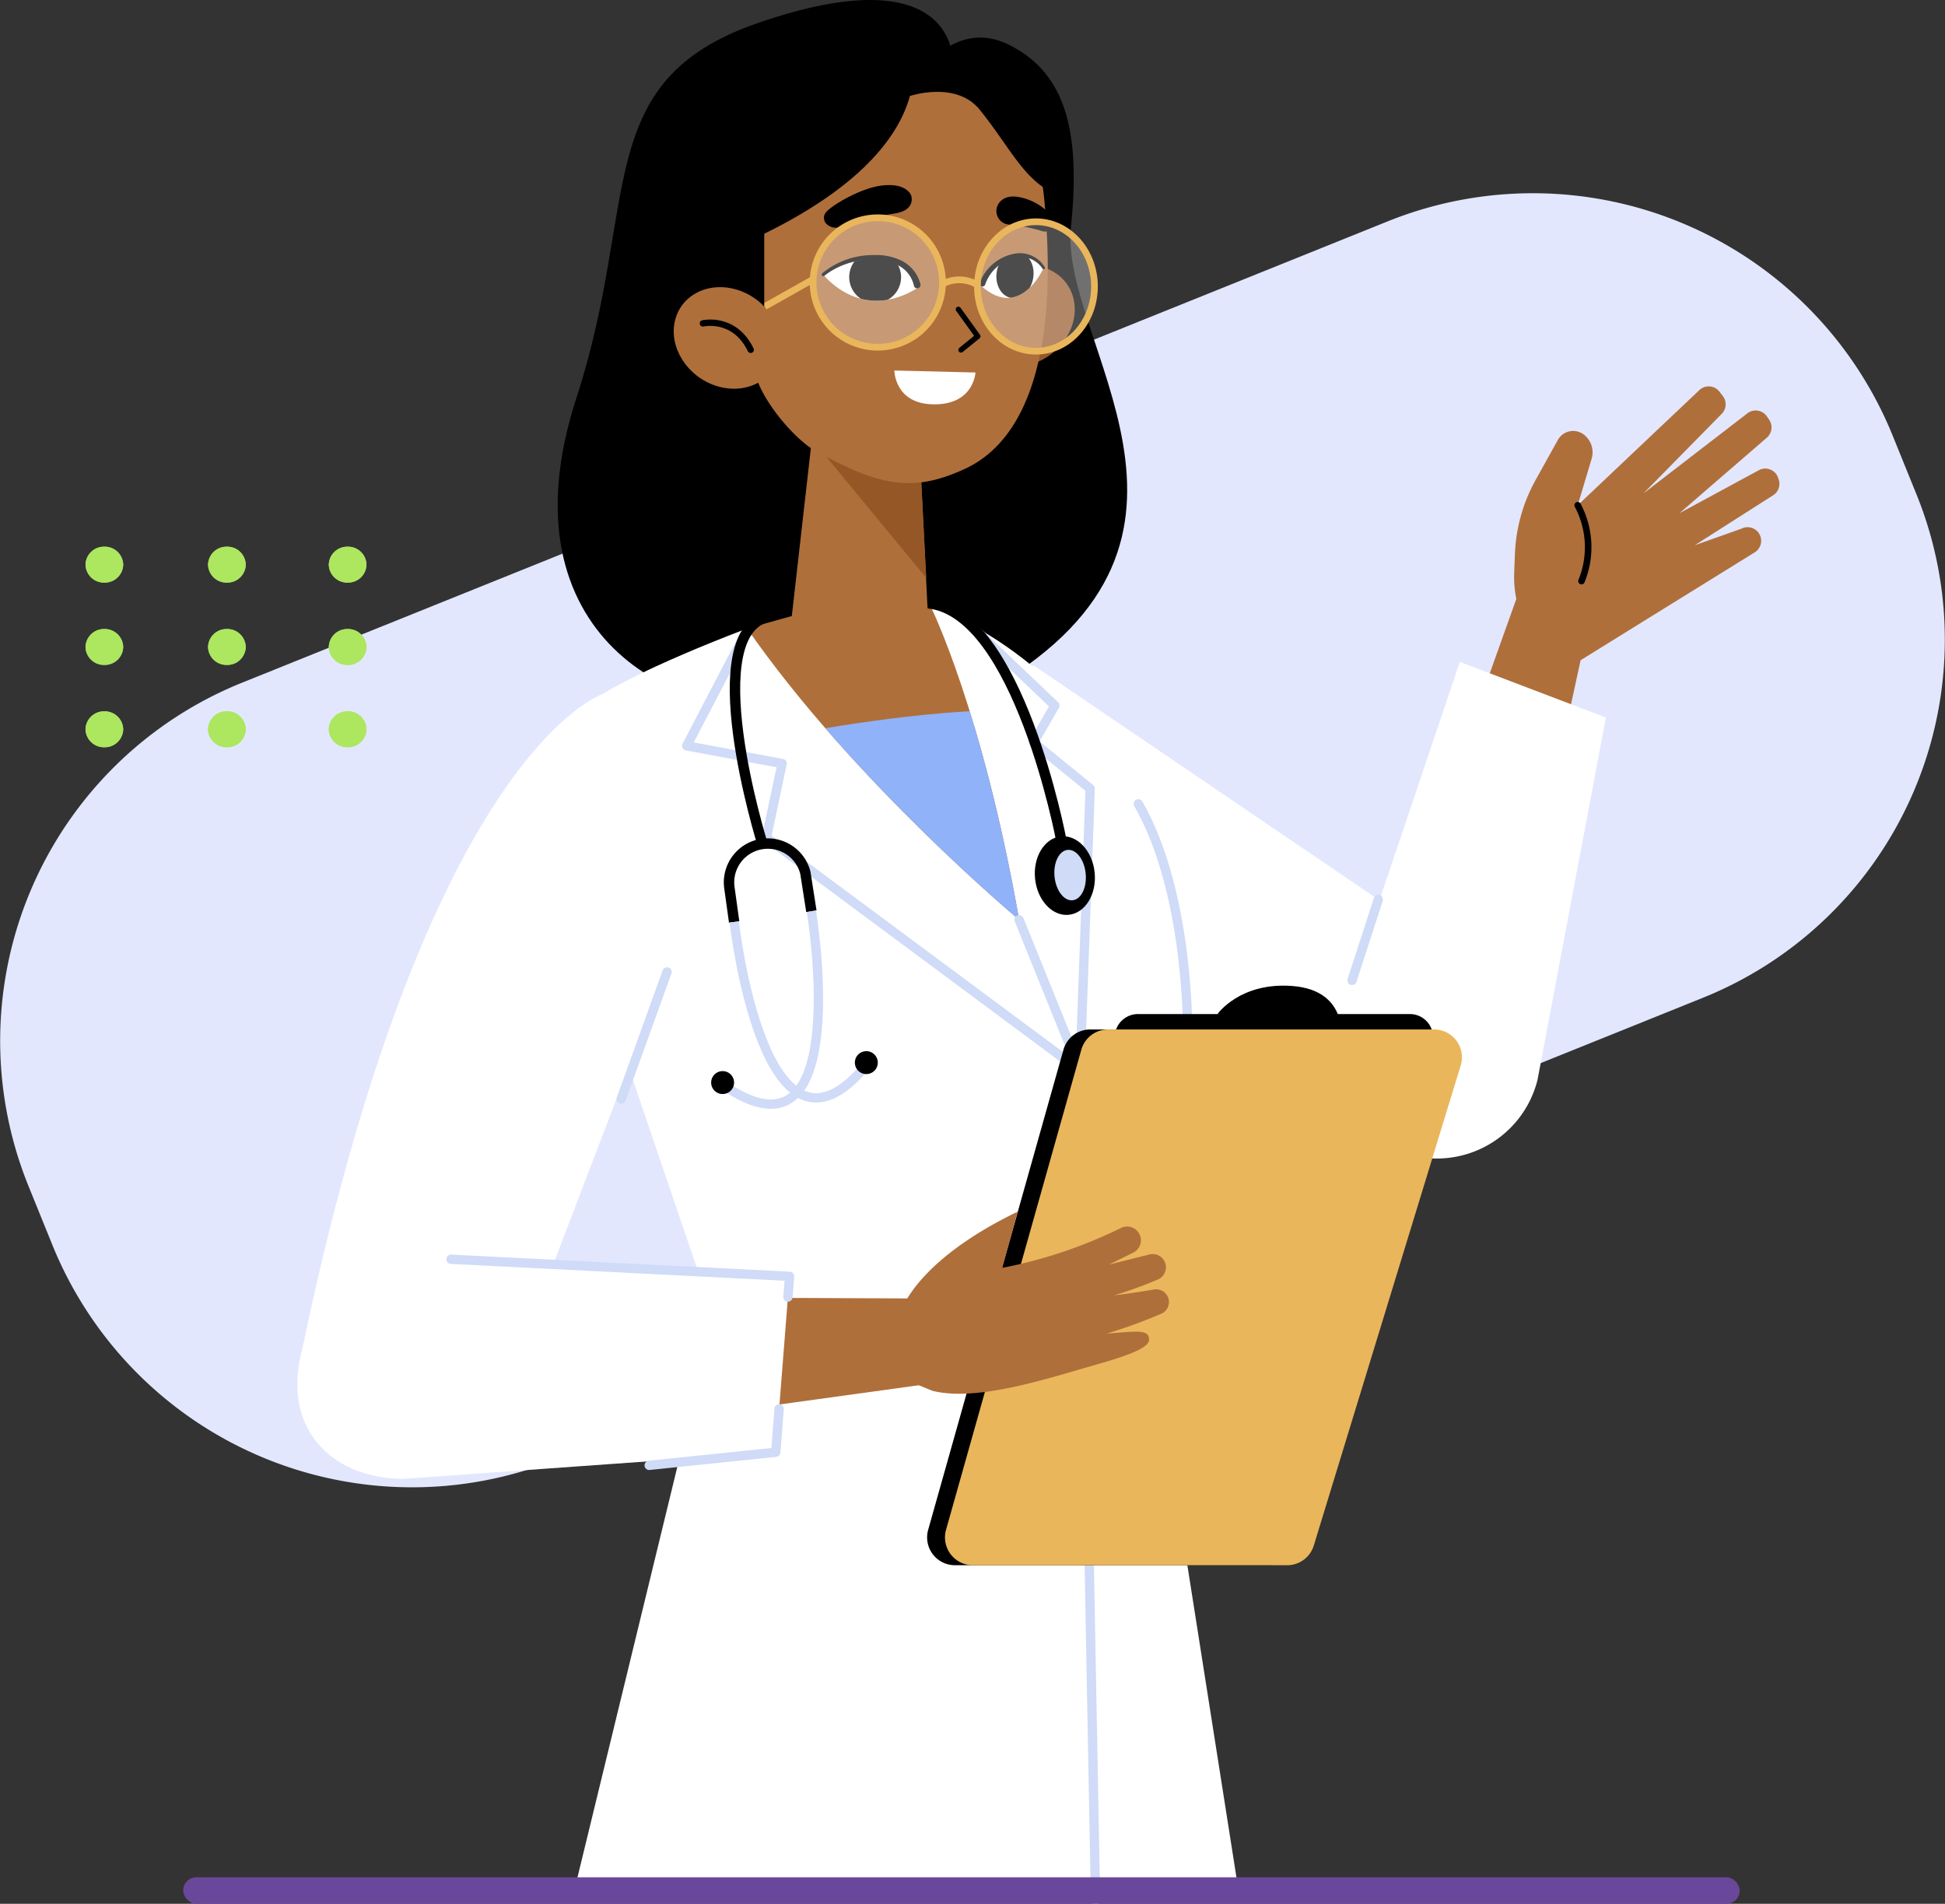 <svg xmlns="http://www.w3.org/2000/svg" xmlns:xlink="http://www.w3.org/1999/xlink" width="293.661" height="287.402" viewBox="0 0 293.661 287.402">
  <rect x="0" y="0" width="293.661" height="287.402" fill="#333333" stroke="none"/>
  <defs>
    <clipPath id="clip-path">
      <path id="Trazado_165450" data-name="Trazado 165450" d="M2.708,0A2.78,2.78,0,0,0,0,2.847,2.78,2.78,0,0,0,2.709,5.691,2.78,2.78,0,0,0,5.417,2.847,2.783,2.783,0,0,0,2.708,0Z" fill="#ade65f"/>
    </clipPath>
    <clipPath id="clip-path-10">
      <rect id="Rectángulo_46647" data-name="Rectángulo 46647" width="223.779" height="287.401" fill="none"/>
    </clipPath>
    <clipPath id="clip-path-12">
      <path id="Trazado_600852" data-name="Trazado 600852" d="M99.856,119.273l-11.49,3.206c16.05,23.132,41.066,43.969,41.066,43.969-5.519-31.479-13.3-47.175-13.3-47.175Z" transform="translate(-88.366 -119.273)" fill="none"/>
    </clipPath>
    <clipPath id="clip-path-14">
      <path id="Trazado_600883" data-name="Trazado 600883" d="M103.338,53.195s5.685,7.457,14.415,1.911a7.43,7.43,0,0,0-6.879-4.3,15.449,15.449,0,0,0-7.536,2.392" transform="translate(-103.338 -50.803)" fill="none"/>
    </clipPath>
    <clipPath id="clip-path-16">
      <path id="Trazado_600887" data-name="Trazado 600887" d="M134.353,54.737c5.958,5.3,9.422-2.73,9.422-2.73a6.235,6.235,0,0,0-4.135-1.992c-3.495,0-5.287,4.722-5.287,4.722" transform="translate(-134.353 -50.015)" fill="none"/>
    </clipPath>
    <clipPath id="clip-path-18">
      <rect id="Rectángulo_46644" data-name="Rectángulo 46644" width="19.541" height="19.54" fill="none"/>
    </clipPath>
    <clipPath id="clip-path-19">
      <rect id="Rectángulo_46645" data-name="Rectángulo 46645" width="17.669" height="19.54" fill="none"/>
    </clipPath>
  </defs>
  <g id="Grupo_160685" data-name="Grupo 160685" transform="translate(-181.339 -7342.598)">
    <g id="Grupo_160615" data-name="Grupo 160615" transform="translate(-943.661 4332)">
      <path id="Unión_13" data-name="Unión 13" d="M7.937,158.85l-3.657-9.017A58.293,58.293,0,0,1,36.641,73.859L209.49,4.265a58.632,58.632,0,0,1,76.235,32.248l3.657,9.018A58.291,58.291,0,0,1,257.02,121.5L84.171,191.1A58.607,58.607,0,0,1,7.937,158.85Z" transform="translate(1125 3039.763)" fill="#e2e7fe"/>
      <g id="Grupo_160560" data-name="Grupo 160560" transform="translate(1137.911 3093.132)">
        <g id="Group_881458" data-name="Group 881458" transform="translate(0 5.417) rotate(-90)">
          <g id="Grupo_108454" data-name="Grupo 108454" transform="translate(0)">
            <path id="Trazado_165449" data-name="Trazado 165449" d="M2.708,0A2.78,2.78,0,0,0,0,2.847,2.78,2.78,0,0,0,2.709,5.691,2.78,2.78,0,0,0,5.417,2.847,2.783,2.783,0,0,0,2.708,0Z" transform="translate(0)" fill="#ade65f"/>
            <g id="Grupo_108453" data-name="Grupo 108453" clip-path="url(#clip-path)">
              <g id="Group_881457" data-name="Group 881457" transform="translate(-0.001 0.001)">
                <rect id="Rectangle_298911" data-name="Rectangle 298911" width="5.418" height="5.691" fill="#ade65f"/>
              </g>
            </g>
          </g>
        </g>
        <g id="Group_881458-2" data-name="Group 881458" transform="translate(18.501 5.417) rotate(-90)">
          <g id="Grupo_108454-2" data-name="Grupo 108454" transform="translate(0)">
            <path id="Trazado_165449-2" data-name="Trazado 165449" d="M2.708,0A2.78,2.78,0,0,0,0,2.847,2.78,2.78,0,0,0,2.709,5.691,2.78,2.78,0,0,0,5.417,2.847,2.783,2.783,0,0,0,2.708,0Z" transform="translate(0)" fill="#ade65f"/>
            <g id="Grupo_108453-2" data-name="Grupo 108453" clip-path="url(#clip-path)">
              <g id="Group_881457-2" data-name="Group 881457" transform="translate(-0.001 0.001)">
                <rect id="Rectangle_298911-2" data-name="Rectangle 298911" width="5.418" height="5.691" fill="#ade65f"/>
              </g>
            </g>
          </g>
        </g>
        <g id="Group_881458-3" data-name="Group 881458" transform="translate(18.501 17.845) rotate(-90)">
          <g id="Grupo_108454-3" data-name="Grupo 108454" transform="translate(0)">
            <path id="Trazado_165449-3" data-name="Trazado 165449" d="M2.708,0A2.78,2.78,0,0,0,0,2.847,2.78,2.78,0,0,0,2.709,5.691,2.78,2.78,0,0,0,5.417,2.847,2.783,2.783,0,0,0,2.708,0Z" transform="translate(0)" fill="#ade65f"/>
            <g id="Grupo_108453-3" data-name="Grupo 108453" clip-path="url(#clip-path)">
              <g id="Group_881457-3" data-name="Group 881457" transform="translate(-0.001 0.001)">
                <rect id="Rectangle_298911-3" data-name="Rectangle 298911" width="5.418" height="5.691" fill="#ade65f"/>
              </g>
            </g>
          </g>
        </g>
        <g id="Group_881458-4" data-name="Group 881458" transform="translate(0 17.845) rotate(-90)">
          <g id="Grupo_108454-4" data-name="Grupo 108454" transform="translate(0)">
            <path id="Trazado_165449-4" data-name="Trazado 165449" d="M2.708,0A2.78,2.78,0,0,0,0,2.847,2.78,2.78,0,0,0,2.709,5.691,2.78,2.78,0,0,0,5.417,2.847,2.783,2.783,0,0,0,2.708,0Z" transform="translate(0)" fill="#ade65f"/>
            <g id="Grupo_108453-4" data-name="Grupo 108453" clip-path="url(#clip-path)">
              <g id="Group_881457-4" data-name="Group 881457" transform="translate(-0.001 0.001)">
                <rect id="Rectangle_298911-4" data-name="Rectangle 298911" width="5.418" height="5.691" fill="#ade65f"/>
              </g>
            </g>
          </g>
        </g>
        <g id="Group_881458-5" data-name="Group 881458" transform="translate(18.501 30.272) rotate(-90)">
          <g id="Grupo_108454-5" data-name="Grupo 108454" transform="translate(0)">
            <path id="Trazado_165449-5" data-name="Trazado 165449" d="M2.708,0A2.78,2.78,0,0,0,0,2.847,2.78,2.78,0,0,0,2.709,5.691,2.78,2.78,0,0,0,5.417,2.847,2.783,2.783,0,0,0,2.708,0Z" transform="translate(0)" fill="#ade65f"/>
            <g id="Grupo_108453-5" data-name="Grupo 108453" clip-path="url(#clip-path)">
              <g id="Group_881457-5" data-name="Group 881457" transform="translate(-0.001 0.001)">
                <rect id="Rectangle_298911-5" data-name="Rectangle 298911" width="5.418" height="5.691" fill="#ade65f"/>
              </g>
            </g>
          </g>
        </g>
        <g id="Group_881458-6" data-name="Group 881458" transform="translate(0 30.272) rotate(-90)">
          <g id="Grupo_108454-6" data-name="Grupo 108454" transform="translate(0)">
            <path id="Trazado_165449-6" data-name="Trazado 165449" d="M2.708,0A2.78,2.78,0,0,0,0,2.847,2.78,2.78,0,0,0,2.709,5.691,2.78,2.78,0,0,0,5.417,2.847,2.783,2.783,0,0,0,2.708,0Z" transform="translate(0)" fill="#ade65f"/>
            <g id="Grupo_108453-6" data-name="Grupo 108453" clip-path="url(#clip-path)">
              <g id="Group_881457-6" data-name="Group 881457" transform="translate(-0.001 0.001)">
                <rect id="Rectangle_298911-6" data-name="Rectangle 298911" width="5.418" height="5.691" fill="#ade65f"/>
              </g>
            </g>
          </g>
        </g>
        <g id="Group_881458-7" data-name="Group 881458" transform="translate(36.731 5.417) rotate(-90)">
          <g id="Grupo_108454-7" data-name="Grupo 108454" transform="translate(0)">
            <path id="Trazado_165449-7" data-name="Trazado 165449" d="M2.708,0A2.78,2.78,0,0,0,0,2.847,2.78,2.78,0,0,0,2.709,5.691,2.78,2.78,0,0,0,5.417,2.847,2.783,2.783,0,0,0,2.708,0Z" transform="translate(0)" fill="#ade65f"/>
            <g id="Grupo_108453-7" data-name="Grupo 108453" clip-path="url(#clip-path)">
              <g id="Group_881457-7" data-name="Group 881457" transform="translate(-0.001 0.001)">
                <rect id="Rectangle_298911-7" data-name="Rectangle 298911" width="5.418" height="5.691" fill="#ade65f"/>
              </g>
            </g>
          </g>
        </g>
        <g id="Group_881458-8" data-name="Group 881458" transform="translate(36.731 17.845) rotate(-90)">
          <g id="Grupo_108454-8" data-name="Grupo 108454" transform="translate(0)">
            <path id="Trazado_165449-8" data-name="Trazado 165449" d="M2.708,0A2.78,2.78,0,0,0,0,2.847,2.78,2.78,0,0,0,2.709,5.691,2.78,2.78,0,0,0,5.417,2.847,2.783,2.783,0,0,0,2.708,0Z" transform="translate(0)" fill="#ade65f"/>
            <g id="Grupo_108453-8" data-name="Grupo 108453" clip-path="url(#clip-path)">
              <g id="Group_881457-8" data-name="Group 881457" transform="translate(-0.001 0.001)">
                <rect id="Rectangle_298911-8" data-name="Rectangle 298911" width="5.418" height="5.691" fill="#ade65f"/>
              </g>
            </g>
          </g>
        </g>
        <g id="Group_881458-9" data-name="Group 881458" transform="translate(36.731 30.272) rotate(-90)">
          <g id="Grupo_108454-9" data-name="Grupo 108454" transform="translate(0)">
            <path id="Trazado_165449-9" data-name="Trazado 165449" d="M2.708,0A2.78,2.78,0,0,0,0,2.847,2.78,2.78,0,0,0,2.709,5.691,2.78,2.78,0,0,0,5.417,2.847,2.783,2.783,0,0,0,2.708,0Z" transform="translate(0)" fill="#ade65f"/>
            <g id="Grupo_108453-9" data-name="Grupo 108453" clip-path="url(#clip-path)">
              <g id="Group_881457-9" data-name="Group 881457" transform="translate(-0.001 0.001)">
                <rect id="Rectangle_298911-9" data-name="Rectangle 298911" width="5.418" height="5.691" fill="#ade65f"/>
              </g>
            </g>
          </g>
        </g>
      </g>
    </g>
    <g id="Grupo_160648" data-name="Grupo 160648" transform="translate(226.221 7342.599)">
      <g id="Grupo_160647" data-name="Grupo 160647" clip-path="url(#clip-path-10)">
        <g id="Grupo_160628" data-name="Grupo 160628">
          <g id="Grupo_160627" data-name="Grupo 160627" clip-path="url(#clip-path-10)">
            <path id="Trazado_600842" data-name="Trazado 600842" d="M110.711,8.594s0-15.242-29.31-5.129c-25.394,8.761-17.78,27.062-27.412,56.6C42.077,96.6,70.723,109.11,84.356,105.791l27.7-1.125,7.409-34.657Z" transform="translate(-11.837 0)"/>
            <path id="Trazado_600843" data-name="Trazado 600843" d="M118.044,13.577s5.406-9.386,13.979-5.061c8.778,4.428,10.668,13.628,9.255,27.478-1.765,17.285,26.61,46.922-11.583,69.4l-23.957.976Z" transform="translate(-24.466 -1.707)"/>
            <path id="Trazado_600844" data-name="Trazado 600844" d="M102.46,141.951s10.574,23.359,84.874,60.744l20.345-22.549-72.736-49.4Z" transform="translate(-23.708 -30.254)" fill="#fff"/>
            <path id="Trazado_600845" data-name="Trazado 600845" d="M235.142,170.634l11.942-55.067-11.179-.955L220.5,157.766q7.1,6.747,14.642,12.868" transform="translate(-51.02 -26.519)" fill="#af6f3b"/>
            <path id="Trazado_600846" data-name="Trazado 600846" d="M239.037,104.086l.115-2.914a24.994,24.994,0,0,1,3.129-11.164l3.35-6.03a2.65,2.65,0,0,1,3.97-.782,3.392,3.392,0,0,1,1.131,3.625l-2.1,7.012,18.328-17.347a2.052,2.052,0,0,1,3.074.2l.506.657a2.052,2.052,0,0,1-.076,2.6L258.55,92.053l15.6-12.02a2.053,2.053,0,0,1,3.048.393l.342.5a2.051,2.051,0,0,1-.347,2.7L264,95.03l11.918-6.455a2.052,2.052,0,0,1,2.986,1.147l.081.251a2.052,2.052,0,0,1-.775,2.307l-11.9,7.589,7.02-2.491a2.052,2.052,0,0,1,2.07,3.538l-30.246,18.738-4.012-7a15.976,15.976,0,0,1-2.1-8.571" transform="translate(-55.307 -17.559)" fill="#af6f3b"/>
            <path id="Trazado_600847" data-name="Trazado 600847" d="M251.519,99.235a13.489,13.489,0,0,1,.575,11.45" transform="translate(-58.198 -22.961)" fill="none" stroke="#000" stroke-linecap="round" stroke-linejoin="round" stroke-width="0.99"/>
            <path id="Trazado_600848" data-name="Trazado 600848" d="M205.525,180.955,222.7,130l22.06,8.4-10.329,54.71a15.672,15.672,0,0,1-21.168,10.684c-7.956-3.276-11.784-12.352-7.733-22.838" transform="translate(-47.177 -30.079)" fill="#fff"/>
            <line id="Línea_141" data-name="Línea 141" x1="3.965" y2="12.199" transform="translate(159.252 135.798)" fill="none" stroke="#cfdbf7" stroke-linecap="round" stroke-linejoin="round" stroke-width="1.406"/>
            <path id="Trazado_600849" data-name="Trazado 600849" d="M79.509,122.479s-18.1,6.735-24.061,11.423-7.207,15.026-2.435,29.341,21.451,63.222,21.451,63.222L53.057,314.459H153.931l-13.639-86.731,1.441-25.518s9.419-26.269.388-47.318c-12.5-29.125-34.843-35.619-34.843-35.619Z" transform="translate(-11.589 -27.598)" fill="#fff"/>
            <path id="Trazado_600850" data-name="Trazado 600850" d="M116.134,119.274s7.778,15.7,13.3,47.174c0,0-25.015-20.836-41.066-43.969l11.49-3.205Z" transform="translate(-20.446 -27.598)" fill="#af6f3b"/>
          </g>
        </g>
        <g id="Grupo_160630" data-name="Grupo 160630" transform="translate(67.919 91.675)">
          <g id="Grupo_160629" data-name="Grupo 160629" clip-path="url(#clip-path-12)">
            <path id="Trazado_600851" data-name="Trazado 600851" d="M79.882,145.853s41-10.051,61.249-5.057l1.9,38.426-27.73,7.257L94.093,152.612" transform="translate(-86.403 -123.931)" fill="#90b2f9"/>
          </g>
        </g>
        <g id="Grupo_160632" data-name="Grupo 160632">
          <g id="Grupo_160631" data-name="Grupo 160631" clip-path="url(#clip-path-10)">
            <path id="Trazado_600853" data-name="Trazado 600853" d="M141.794,180.649l9.192,22.745,2.347,125.267" transform="translate(-32.809 -41.799)" fill="none" stroke="#cfdbf7" stroke-linecap="round" stroke-linejoin="round" stroke-width="1.406"/>
            <path id="Trazado_600854" data-name="Trazado 600854" d="M85.286,124.339,76.5,141.193l14.408,2.665L88.534,155.04l47.346,35.15,1.537-42.544-8.552-6.954,3.221-5.582-12.1-11.525" transform="translate(-17.702 -28.595)" fill="none" stroke="#cfdbf7" stroke-linecap="round" stroke-linejoin="round" stroke-width="1.406"/>
            <path id="Trazado_600855" data-name="Trazado 600855" d="M172.664,193.2s.417-21.6-7.443-35.313" transform="translate(-38.23 -36.533)" fill="none" stroke="#cfdbf7" stroke-linecap="round" stroke-linejoin="round" stroke-width="1.406"/>
            <path id="Trazado_600856" data-name="Trazado 600856" d="M85.586,177.52l-.719-5.178a5.855,5.855,0,0,1,11.47-2.262l.91,5.821" transform="translate(-19.624 -38.336)" fill="none" stroke="#000" stroke-miterlimit="10" stroke-width="1.572"/>
            <path id="Trazado_600857" data-name="Trazado 600857" d="M90.131,155.391s-10.233-32.8,1.428-34.424" transform="translate(-19.894 -27.99)" fill="none" stroke="#000" stroke-miterlimit="10" stroke-width="1.572"/>
            <path id="Trazado_600858" data-name="Trazado 600858" d="M96.971,178.977s6.652,40.084-13.355,26.2" transform="translate(-19.347 -41.412)" fill="none" stroke="#cfdbf7" stroke-miterlimit="10" stroke-width="1.406"/>
            <path id="Trazado_600859" data-name="Trazado 600859" d="M81.321,212.345a1.73,1.73,0,1,0,1.476-1.952,1.73,1.73,0,0,0-1.476,1.952" transform="translate(-18.813 -48.678)"/>
            <path id="Trazado_600860" data-name="Trazado 600860" d="M85.836,181.082s4.525,40.379,19.989,21.565" transform="translate(-19.861 -41.9)" fill="none" stroke="#cfdbf7" stroke-miterlimit="10" stroke-width="1.406"/>
            <path id="Trazado_600861" data-name="Trazado 600861" d="M112.976,207.949a1.73,1.73,0,1,1-1.952-1.476,1.73,1.73,0,0,1,1.952,1.476" transform="translate(-25.344 -47.771)"/>
            <path id="Trazado_600862" data-name="Trazado 600862" d="M144.011,154.216s-6.472-34.435-20.116-35.736" transform="translate(-28.667 -27.414)" fill="none" stroke="#000" stroke-miterlimit="10" stroke-width="1.572"/>
            <path id="Trazado_600863" data-name="Trazado 600863" d="M144.917,170.629c.32,3.269,2.594,5.722,5.079,5.479s4.241-3.091,3.921-6.36-2.594-5.722-5.08-5.478-4.24,3.09-3.921,6.359" transform="translate(-33.523 -38.006)"/>
            <path id="Trazado_600864" data-name="Trazado 600864" d="M148.746,170.957c.206,2.1,1.425,3.7,2.724,3.574s2.184-1.933,1.978-4.034-1.425-3.7-2.723-3.574-2.185,1.933-1.979,4.034" transform="translate(-34.411 -38.622)" fill="#cfdbf7"/>
            <path id="Trazado_600865" data-name="Trazado 600865" d="M46.105,136.358S19.188,145.069.269,237.865l28.642,10.163L58.84,169.8Z" transform="translate(-0.062 -31.551)" fill="#fff"/>
            <line id="Línea_142" data-name="Línea 142" y1="19.195" x2="6.927" transform="translate(48.904 146.727)" fill="none" stroke="#cfdbf7" stroke-linecap="round" stroke-linejoin="round" stroke-width="1.406"/>
            <path id="Trazado_600866" data-name="Trazado 600866" d="M57.578,254.749l51.809.23,3.622,12.28L61.5,274.368Z" transform="translate(-13.323 -58.945)" fill="#af6f3b"/>
            <path id="Trazado_600867" data-name="Trazado 600867" d="M18.441,246.923l55.888,2.86-2.091,26.552-56.226,4.023c-10.245-.044-17.331-6.809-15.807-16.94,1.371-9.12,9.1-17.789,18.235-16.495" transform="translate(0 -57.104)" fill="#fff"/>
            <path id="Trazado_600868" data-name="Trazado 600868" d="M30.2,247.329l51.115,2.578-.246,3.125" transform="translate(-6.989 -57.228)" fill="none" stroke="#cfdbf7" stroke-linecap="round" stroke-linejoin="round" stroke-width="1.406"/>
            <path id="Trazado_600869" data-name="Trazado 600869" d="M88.751,276.7l-.517,6.558-19.106,1.978" transform="translate(-15.995 -64.023)" fill="none" stroke="#cfdbf7" stroke-linecap="round" stroke-linejoin="round" stroke-width="1.406"/>
            <path id="Trazado_600870" data-name="Trazado 600870" d="M144.307,205.259l-20.424,72.474a4.2,4.2,0,0,0,4.045,5.343h47.465a4.2,4.2,0,0,0,4.019-2.972l22.181-72.474a4.2,4.2,0,0,0-4.019-5.433H148.352a4.2,4.2,0,0,0-4.045,3.063" transform="translate(-28.628 -46.785)"/>
            <path id="Trazado_600871" data-name="Trazado 600871" d="M180.763,197.879s3.376-4.833,11.277-4.239c8.8.662,7.366,8.482,7.366,8.482Z" transform="translate(-41.826 -44.794)"/>
            <path id="Trazado_600872" data-name="Trazado 600872" d="M155.585,201.724,138.553,262.16a3.5,3.5,0,0,0,3.373,4.456h39.581a3.5,3.5,0,0,0,3.351-2.479l18.5-60.437a3.5,3.5,0,0,0-3.351-4.53H158.958a3.505,3.505,0,0,0-3.373,2.554" transform="translate(-32.028 -46.085)"/>
            <path id="Trazado_600873" data-name="Trazado 600873" d="M147.817,205.259l-20.424,72.474a4.2,4.2,0,0,0,4.045,5.343H178.9a4.2,4.2,0,0,0,4.018-2.972L205.1,207.629a4.2,4.2,0,0,0-4.019-5.433H151.862a4.2,4.2,0,0,0-4.045,3.063" transform="translate(-29.44 -46.785)" fill="#eab65b"/>
            <path id="Trazado_600874" data-name="Trazado 600874" d="M117.351,253.284s1.885-7.654,17.7-15.31l-2.33,8.489a71.456,71.456,0,0,0,18-6.056,2.08,2.08,0,0,1,1.776,3.761l-3.659,1.8,6.14-1.535a2,2,0,0,1,1.307,3.757,63.667,63.667,0,0,1-6.684,2.427h0s2.934-.34,5.938-.88a1.957,1.957,0,0,1,2.318,1.529,1.921,1.921,0,0,1-1.117,2.118,76.213,76.213,0,0,1-8.253,3c2.77-.162,5.838-.7,6.267.318s.354,2.038-7.441,4.252-18.311,5.757-25.131,4.074l-8.6-3.559v-9.511Z" transform="translate(-26.28 -55.063)" fill="#af6f3b"/>
            <path id="Trazado_600875" data-name="Trazado 600875" d="M147.7,57.195c.927,3.988-1.845,8.372-6.194,9.789s-8.625-.666-9.552-4.656,1.845-8.371,6.194-9.789,8.625.666,9.552,4.655" transform="translate(-30.49 -12.054)" fill="#965726"/>
            <path id="Trazado_600876" data-name="Trazado 600876" d="M128.14,34.13c.229,16.176-10.861,29.431-28.28,29.679S68.133,51.142,67.9,34.966,81.61,5.476,99.029,5.229s28.881,12.725,29.111,28.9" transform="translate(-15.711 -1.209)"/>
            <path id="Trazado_600877" data-name="Trazado 600877" d="M101.129,74.159l-4.423,38.987,21.159,2.458L116.044,78.74Z" transform="translate(-22.376 -17.159)" fill="#af6f3b"/>
            <path id="Trazado_600878" data-name="Trazado 600878" d="M118.057,106.674,99.773,84.489l17.066-.6Z" transform="translate(-23.086 -19.41)" fill="#965726"/>
            <path id="Trazado_600879" data-name="Trazado 600879" d="M98.7,16.189a34.888,34.888,0,0,1,15.744-.9c7.049,1.3,16.108,5.394,17.348,17.795,2.067,20.667-1.364,36.209-11.91,41.1-8.1,3.752-13.053,2.479-22.457-2.606-3.5-1.892-9.289-8.871-9.413-13l-3.581-10.18S74.284,23.115,98.7,16.189" transform="translate(-19.052 -3.418)" fill="#af6f3b"/>
            <path id="Trazado_600880" data-name="Trazado 600880" d="M130.261,66.882l2.534-2.054-2.932-4.071" transform="translate(-30.048 -14.058)" fill="none" stroke="#000" stroke-linecap="round" stroke-linejoin="round" stroke-width="0.809"/>
            <path id="Trazado_600881" data-name="Trazado 600881" d="M117.753,55.106s-3.32-8.243-14.416-1.911c0,0,5.686,7.457,14.416,1.911" transform="translate(-23.911 -11.755)" fill="#fff"/>
          </g>
        </g>
        <g id="Grupo_160634" data-name="Grupo 160634" transform="translate(79.427 39.048)">
          <g id="Grupo_160633" data-name="Grupo 160633" clip-path="url(#clip-path-14)">
            <path id="Trazado_600882" data-name="Trazado 600882" d="M116.239,52.845a3.916,3.916,0,1,1-4.412-3.485,3.977,3.977,0,0,1,4.412,3.485" transform="translate(-104.519 -50.461)"/>
          </g>
        </g>
        <g id="Grupo_160636" data-name="Grupo 160636">
          <g id="Grupo_160635" data-name="Grupo 160635" clip-path="url(#clip-path-10)">
            <path id="Trazado_600884" data-name="Trazado 600884" d="M103.1,52.846a12.047,12.047,0,0,1,7.877-2.752,8.647,8.647,0,0,1,4.208.907,5.474,5.474,0,0,1,2.743,3.491.507.507,0,0,1-.986.239l0-.017-.012-.058a4.581,4.581,0,0,0-2.169-2.905,7.813,7.813,0,0,0-3.794-.943,11.457,11.457,0,0,0-7.542,2.41.245.245,0,0,1-.347-.026.25.25,0,0,1,.025-.345" transform="translate(-23.837 -11.591)"/>
            <path id="Trazado_600885" data-name="Trazado 600885" d="M134.353,54.737s3.21-8.463,9.422-2.73c0,0-3.464,8.029-9.422,2.73" transform="translate(-31.087 -11.573)" fill="#fff"/>
          </g>
        </g>
        <g id="Grupo_160638" data-name="Grupo 160638" transform="translate(103.266 38.442)">
          <g id="Grupo_160637" data-name="Grupo 160637" clip-path="url(#clip-path-16)">
            <path id="Trazado_600886" data-name="Trazado 600886" d="M137.379,52.515c-.291,1.925.707,3.672,2.231,3.9s3-1.142,3.287-3.067-.707-3.672-2.231-3.9-3,1.142-3.287,3.067" transform="translate(-135.041 -49.878)"/>
          </g>
        </g>
        <g id="Grupo_160646" data-name="Grupo 160646">
          <g id="Grupo_160645" data-name="Grupo 160645" clip-path="url(#clip-path-10)">
            <path id="Trazado_600888" data-name="Trazado 600888" d="M143.533,52.053a3.879,3.879,0,0,0-4.094-1.662l-.041.009a6.229,6.229,0,0,0-4.513,4.038l-.012.029a.428.428,0,1,1-.8-.306l.005-.014A6.95,6.95,0,0,1,139.3,49.8l-.04.008a4.386,4.386,0,0,1,4.61,2.01.208.208,0,0,1-.048.29.219.219,0,0,1-.293-.053" transform="translate(-31.016 -11.5)"/>
            <path id="Trazado_600889" data-name="Trazado 600889" d="M137.425,40.187a2.049,2.049,0,0,0,1.769,2.638,25.563,25.563,0,0,1,4.947.958,1.2,1.2,0,0,0,1.578-.585,1.675,1.675,0,0,0-.006-1.611,8.424,8.424,0,0,0-4.951-2.905c-2.819-.526-3.336,1.506-3.336,1.506" transform="translate(-31.782 -8.93)"/>
            <path id="Trazado_600890" data-name="Trazado 600890" d="M116.624,37.91s.826,2.262-2.571,2.74a53.628,53.628,0,0,0-8.088,2,1.992,1.992,0,0,1-2.234-.554,1.3,1.3,0,0,1,.041-1.645c.829-1.016,5-3.512,8.134-3.989,4.024-.613,4.718,1.447,4.718,1.447" transform="translate(-23.938 -8.411)"/>
            <path id="Trazado_600891" data-name="Trazado 600891" d="M129.535,73.072l-12.245-.3s.012,4.983,5.817,5.106c6.213.131,6.428-4.809,6.428-4.809" transform="translate(-27.139 -16.839)" fill="#fff"/>
            <g id="Grupo_160641" data-name="Grupo 160641" transform="translate(77.878 32.878)" opacity="0.3">
              <g id="Grupo_160640" data-name="Grupo 160640">
                <g id="Grupo_160639" data-name="Grupo 160639" clip-path="url(#clip-path-18)">
                  <path id="Trazado_600892" data-name="Trazado 600892" d="M101.326,52.308a9.77,9.77,0,1,0,10-9.531,9.77,9.77,0,0,0-10,9.531" transform="translate(-101.323 -42.775)" fill="#fff"/>
                </g>
              </g>
            </g>
            <g id="Grupo_160644" data-name="Grupo 160644" transform="translate(102.695 33.478)" opacity="0.3">
              <g id="Grupo_160643" data-name="Grupo 160643">
                <g id="Grupo_160642" data-name="Grupo 160642" clip-path="url(#clip-path-19)">
                  <path id="Trazado_600893" data-name="Trazado 600893" d="M133.614,53.09c-.118,5.394,3.74,9.873,8.618,10s8.927-4.137,9.046-9.531-3.74-9.873-8.618-10-8.927,4.137-9.046,9.531" transform="translate(-133.611 -43.556)" fill="#fff"/>
                </g>
              </g>
            </g>
            <path id="Trazado_600894" data-name="Trazado 600894" d="M101.326,52.308a9.77,9.77,0,1,0,10-9.531A9.77,9.77,0,0,0,101.326,52.308Z" transform="translate(-23.445 -9.897)" fill="none" stroke="#eab65b" stroke-miterlimit="10" stroke-width="1.01"/>
            <path id="Trazado_600895" data-name="Trazado 600895" d="M133.614,53.09c-.118,5.394,3.74,9.873,8.618,10s8.927-4.137,9.046-9.531-3.74-9.873-8.618-10S133.733,47.7,133.614,53.09Z" transform="translate(-30.916 -10.078)" fill="none" stroke="#eab65b" stroke-miterlimit="10" stroke-width="1.01"/>
            <path id="Trazado_600896" data-name="Trazado 600896" d="M132.025,55.728a5.328,5.328,0,0,0-5.283-.128" transform="translate(-29.326 -12.716)" fill="none" stroke="#eab65b" stroke-miterlimit="10" stroke-width="1.01"/>
            <line id="Línea_143" data-name="Línea 143" x1="7.354" y2="4.144" transform="translate(70.537 42.158)" fill="none" stroke="#eab65b" stroke-miterlimit="10" stroke-width="1.01"/>
            <path id="Trazado_600897" data-name="Trazado 600897" d="M76.429,41.807s38.413-11.632,33.985-33.57c0,0-13.957-3.721-25.115,8.726s-8.871,24.844-8.871,24.844" transform="translate(-17.64 -1.785)"/>
            <path id="Trazado_600898" data-name="Trazado 600898" d="M88.941,43.337V63.369L79.677,48.522Z" transform="translate(-18.436 -10.028)"/>
            <path id="Trazado_600899" data-name="Trazado 600899" d="M74.127,61.5c-.927,3.989,1.845,8.372,6.194,9.789s8.625-.666,9.552-4.656-1.845-8.371-6.194-9.789-8.625.667-9.552,4.656" transform="translate(-17.111 -13.05)" fill="#af6f3b"/>
            <path id="Trazado_600900" data-name="Trazado 600900" d="M79.678,63.485s4.736-1.12,7.222,3.989" transform="translate(-18.436 -14.665)" fill="none" stroke="#000" stroke-linecap="round" stroke-linejoin="round" stroke-width="0.961"/>
            <path id="Trazado_600901" data-name="Trazado 600901" d="M118.062,16.832s6.949-2.345,10.528,2.062c4.8,5.9,7.05,11.617,12.628,13.113,0,0,1.842-20.067-20.687-21.879L110.471,13.7Z" transform="translate(-25.561 -2.343)"/>
          </g>
        </g>
      </g>
    </g>
    <rect id="Rectángulo_46649" data-name="Rectángulo 46649" width="235" height="4" rx="2" transform="translate(209 7626)" fill="#69489b"/>
  </g>
</svg>
